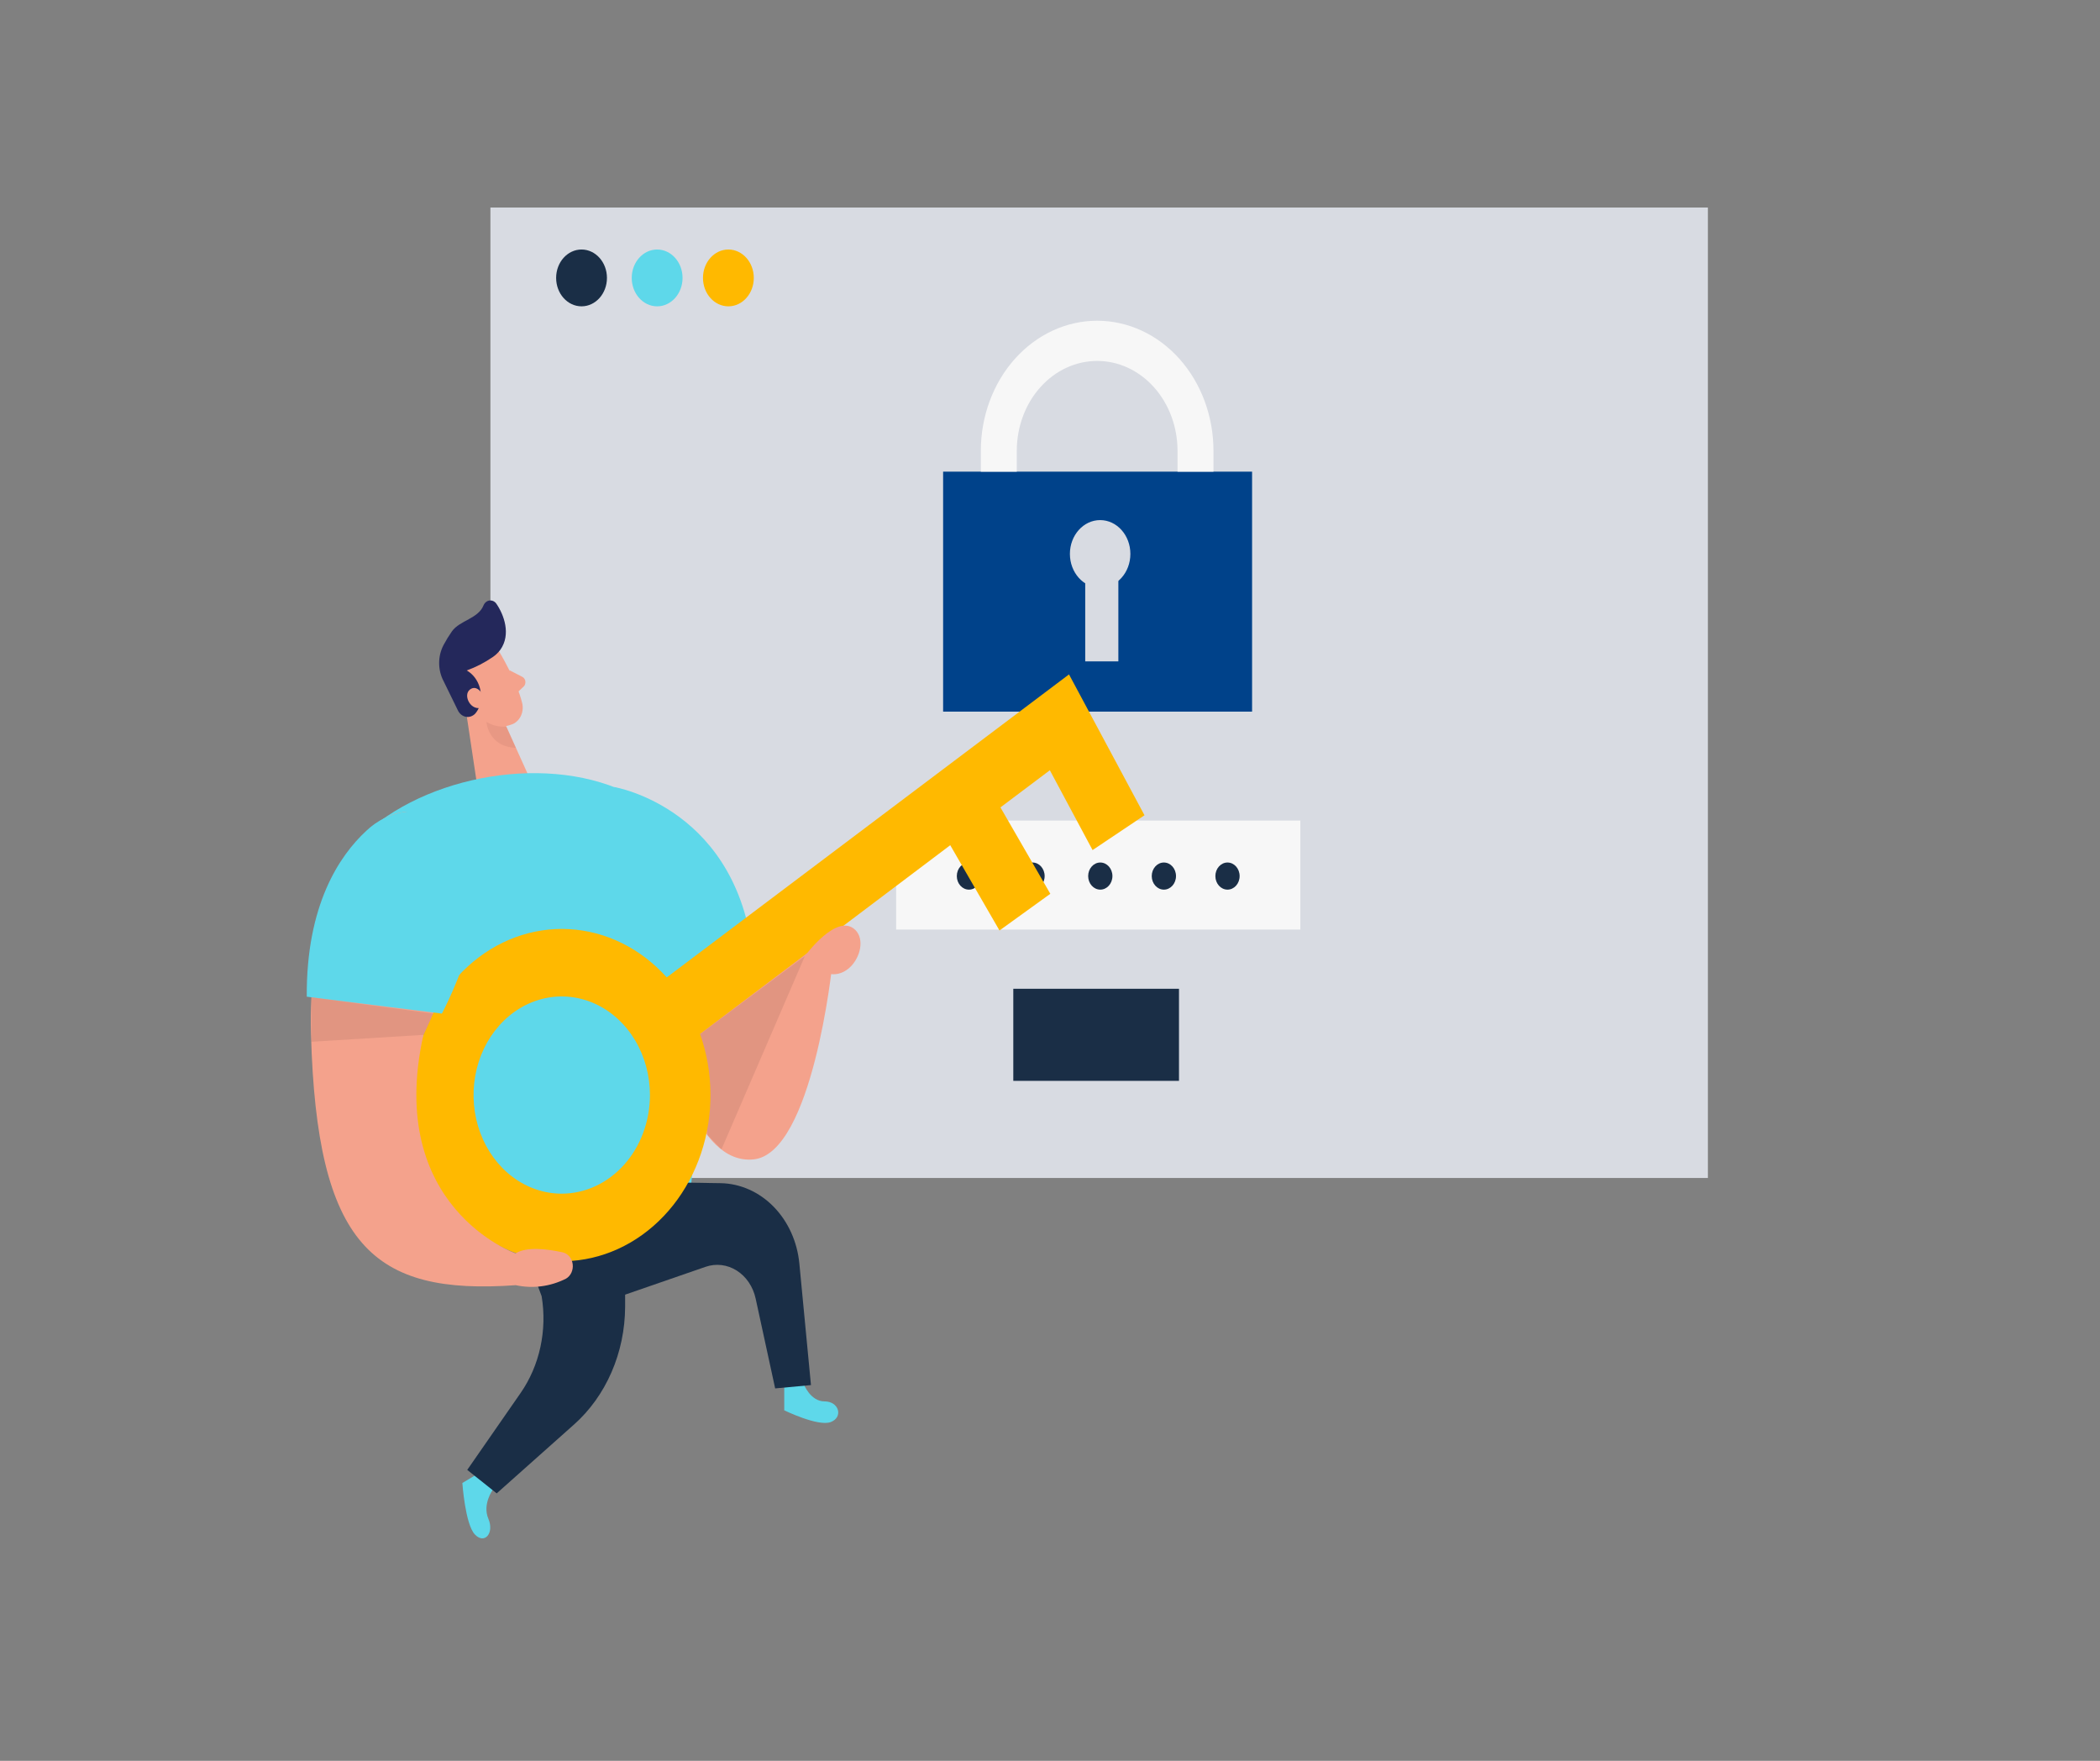 <svg width="334" height="280" viewBox="0 0 334 280" fill="none" xmlns="http://www.w3.org/2000/svg">
<rect x="0" y="0" width="334" height="280" fill="#808080" stroke="none"/>
<path d="M78 187.317L271.636 187.317V33L78 33L78 187.317Z" fill="#D8DBE2"/>
<path d="M206.821 130.48H142.526V147.812H206.821V130.48Z" fill="#F7F7F7"/>
<path d="M154.108 141.465C155.173 141.465 156.036 140.5 156.036 139.309C156.036 138.119 155.173 137.153 154.108 137.153C153.042 137.153 152.179 138.119 152.179 139.309C152.179 140.5 153.042 141.465 154.108 141.465Z" fill="#1A2E46"/>
<path d="M164.219 141.465C165.285 141.465 166.148 140.5 166.148 139.309C166.148 138.119 165.285 137.153 164.219 137.153C163.154 137.153 162.291 138.119 162.291 139.309C162.291 140.5 163.154 141.465 164.219 141.465Z" fill="#1A2E46"/>
<path d="M174.999 141.465C176.065 141.465 176.928 140.5 176.928 139.309C176.928 138.119 176.065 137.153 174.999 137.153C173.934 137.153 173.07 138.119 173.07 139.309C173.07 140.5 173.934 141.465 174.999 141.465Z" fill="#1A2E46"/>
<path d="M185.111 141.465C186.176 141.465 187.04 140.5 187.04 139.309C187.04 138.119 186.176 137.153 185.111 137.153C184.046 137.153 183.182 138.119 183.182 139.309C183.182 140.5 184.046 141.465 185.111 141.465Z" fill="#1A2E46"/>
<path d="M195.231 141.465C196.297 141.465 197.16 140.5 197.16 139.309C197.16 138.119 196.297 137.153 195.231 137.153C194.166 137.153 193.302 138.119 193.302 139.309C193.302 140.5 194.166 141.465 195.231 141.465Z" fill="#1A2E46"/>
<rect x="150" y="75" width="49.14" height="38.16" fill="#00428A"/>
<path d="M106.88 166.861C106.88 166.861 110.445 185.313 119.856 184.361C129.266 183.409 132.381 153.337 132.381 153.337L128.924 149.707L106.88 166.861Z" fill="#F4A28C"/>
<path d="M97.695 125.151C97.695 125.151 117.969 128.52 119.889 153.337L106.588 159.693L97.695 125.151Z" fill="#5ED8EA"/>
<path d="M78.365 236.908C78.365 236.908 76.695 239.213 77.672 241.5C78.649 243.787 77.07 245.635 75.526 244.001C73.981 242.368 73.538 235.816 73.538 235.816L76.428 234.089L78.365 236.908Z" fill="#5ED8EA"/>
<path d="M127.813 220.043C127.813 220.043 128.849 222.843 131.153 222.843C133.458 222.843 134.143 225.363 132.13 226.128C130.118 226.893 124.732 224.261 124.732 224.261V220.593L127.813 220.043Z" fill="#5ED8EA"/>
<path d="M79.383 103.6C79.383 103.6 82.172 108.173 83.057 111.823C83.224 112.535 83.132 113.293 82.802 113.93C82.472 114.568 81.931 115.035 81.296 115.229C80.292 115.599 79.214 115.637 78.191 115.341C77.168 115.045 76.243 114.426 75.526 113.559L72.119 110.133C71.5 109.372 71.107 108.415 70.995 107.393C70.883 106.372 71.057 105.337 71.493 104.431C72.937 100.959 77.805 100.707 79.383 103.6Z" fill="#F4A28C"/>
<path d="M73.655 110.012L75.918 125.067L85.045 125.533L79.734 113.773L73.655 110.012Z" fill="#F4A28C"/>
<path d="M78.406 104.459C77.097 105.361 75.695 106.084 74.231 106.615C74.959 107.025 75.561 107.667 75.962 108.459C76.363 109.251 76.545 110.159 76.486 111.067C76.462 111.962 76.144 112.815 75.593 113.465C75.394 113.676 75.154 113.832 74.892 113.921C74.63 114.01 74.353 114.029 74.083 113.977C73.813 113.926 73.558 113.804 73.337 113.623C73.117 113.442 72.937 113.206 72.812 112.933L70.558 108.323C70.092 107.449 69.846 106.451 69.846 105.434C69.846 104.417 70.092 103.419 70.558 102.545C70.96 101.789 71.407 101.063 71.894 100.371C73.129 98.653 76.069 98.373 76.903 96.264C76.989 96.055 77.122 95.874 77.288 95.738C77.455 95.603 77.65 95.517 77.854 95.49C78.059 95.463 78.266 95.495 78.456 95.583C78.647 95.671 78.814 95.812 78.941 95.993C80.135 97.72 81.329 100.875 79.567 103.339C79.237 103.779 78.845 104.157 78.406 104.459Z" fill="#24285B"/>
<path d="M76.878 110.591C76.878 110.591 75.91 108.724 74.732 109.657C73.555 110.591 74.941 113.251 76.761 112.457L76.878 110.591Z" fill="#F4A28C"/>
<path d="M80.995 106.559L83.133 107.66C83.247 107.73 83.345 107.829 83.419 107.949C83.493 108.069 83.54 108.206 83.558 108.35C83.576 108.495 83.563 108.642 83.521 108.779C83.479 108.917 83.409 109.042 83.316 109.144L81.83 110.535L80.995 106.559Z" fill="#F4A28C"/>
<path opacity="0.31" d="M80.527 115.547C79.431 115.623 78.338 115.365 77.363 114.8C77.363 114.8 77.622 118.757 82.047 118.916L80.527 115.547Z" fill="#CE8172"/>
<path d="M60.437 130.573C72.428 121.735 92.626 119.877 104.066 128.707C115.347 137.368 109.911 188.608 109.911 188.608L86.489 196.495C86.489 196.495 41.216 158.76 60.437 130.573Z" fill="#5ED8EA"/>
<path d="M82.74 196.933L86.147 206.117C86.592 208.799 86.525 211.557 85.949 214.207C85.374 216.858 84.303 219.343 82.807 221.499L74.315 233.735L78.999 237.468L91.307 226.511C93.821 224.274 95.855 221.436 97.259 218.206C98.664 214.976 99.403 211.435 99.424 207.844V203.177L97.895 197.185L82.74 196.933Z" fill="#1A2E46"/>
<path opacity="0.08" d="M112.508 180.46L114.746 182.765L128.014 152.031L111.23 164.509L112.508 180.46Z" fill="black"/>
<path d="M90.881 203.905L95.441 207.247L112.224 201.441C113.042 201.158 113.904 201.065 114.756 201.168C115.608 201.271 116.432 201.567 117.177 202.039C117.922 202.511 118.574 203.149 119.09 203.913C119.607 204.677 119.978 205.551 120.181 206.481L123.288 220.78L128.982 220.248L127.137 200.928C126.805 197.455 125.348 194.238 123.041 191.883C120.734 189.527 117.736 188.197 114.612 188.141L101.661 187.945L90.881 203.905Z" fill="#1A2E46"/>
<path d="M173.772 135.175L182.03 129.64L170.023 107.24L106.045 155.419C101.9 150.803 96.371 148.07 90.528 147.747C84.685 147.425 78.942 149.535 74.41 153.672C69.879 157.808 66.88 163.675 65.995 170.139C65.11 176.604 66.4 183.205 69.618 188.667C72.835 194.129 77.749 198.064 83.412 199.71C89.074 201.356 95.081 200.596 100.271 197.578C105.461 194.56 109.466 189.498 111.51 183.371C113.555 177.243 113.494 170.487 111.339 164.407L151.135 134.4L158.967 147.961L167.05 142.128L159.118 128.389L166.975 122.481L173.772 135.175ZM89.345 189.812C86.57 189.812 83.858 188.892 81.552 187.169C79.245 185.446 77.447 182.998 76.385 180.132C75.323 177.267 75.045 174.115 75.587 171.073C76.128 168.031 77.464 165.237 79.426 163.045C81.388 160.852 83.887 159.358 86.608 158.753C89.329 158.148 92.15 158.459 94.713 159.646C97.277 160.832 99.468 162.842 101.009 165.421C102.55 167.999 103.373 171.031 103.373 174.132C103.369 178.289 101.889 182.274 99.259 185.214C96.63 188.153 93.064 189.807 89.345 189.812Z" fill="#FFB900"/>
<path d="M74.524 140.56C75.359 130.657 64.504 125.113 58.442 132.431C53.599 138.301 49.014 148.204 49.465 164.491C50.392 198.091 59.327 205.987 82.03 204.363C84.726 204.949 87.517 204.587 90.021 203.327C90.389 203.114 90.688 202.78 90.879 202.37C91.069 201.959 91.141 201.493 91.086 201.035C91.03 200.577 90.849 200.15 90.567 199.811C90.285 199.473 89.917 199.24 89.512 199.145C86.957 198.585 83.759 198.212 81.997 199.304C81.997 199.304 61.247 191.968 67.343 164.556C67.393 164.556 73.547 152.031 74.524 140.56Z" fill="#F4A28C"/>
<path d="M58.258 132.113C53.949 136.099 48.697 143.948 48.789 158.489L70.282 161.177C70.282 161.177 82.807 137.9 71.334 130.583C69.272 129.329 66.918 128.804 64.583 129.077C62.248 129.35 60.043 130.409 58.258 132.113Z" fill="#5ED8EA"/>
<path d="M128.014 152.031C128.014 152.031 133.124 145.012 136.038 147.877C138.952 150.743 133.6 159.385 128.014 152.031Z" fill="#F4A28C"/>
<path opacity="0.08" d="M49.524 158.583V165.657L67.393 164.556L68.904 161.177L49.524 158.583Z" fill="black"/>
<path d="M92.493 48.711C94.725 48.711 96.534 46.688 96.534 44.193C96.534 41.699 94.725 39.676 92.493 39.676C90.261 39.676 88.451 41.699 88.451 44.193C88.451 46.688 90.261 48.711 92.493 48.711Z" fill="#1A2E46"/>
<path d="M104.517 48.711C106.749 48.711 108.558 46.688 108.558 44.193C108.558 41.699 106.749 39.676 104.517 39.676C102.285 39.676 100.476 41.699 100.476 44.193C100.476 46.688 102.285 48.711 104.517 48.711Z" fill="#5ED8EA"/>
<path d="M115.848 48.711C118.08 48.711 119.889 46.688 119.889 44.193C119.889 41.699 118.08 39.676 115.848 39.676C113.616 39.676 111.807 41.699 111.807 44.193C111.807 46.688 113.616 48.711 115.848 48.711Z" fill="#FFB900"/>
<path d="M193 75H187.282V71.683C187.282 67.893 185.935 64.258 183.538 61.578C181.141 58.898 177.89 57.393 174.5 57.393C171.11 57.393 167.859 58.898 165.462 61.578C163.065 64.258 161.718 67.893 161.718 71.683V75H156V71.683C156 66.198 157.949 60.937 161.419 57.058C164.888 53.179 169.593 51 174.5 51C179.406 51 184.112 53.179 187.581 57.058C191.051 60.937 193 66.198 193 71.683V75Z" fill="#F7F7F7"/>
<path d="M174.974 93.455C177.631 93.455 179.784 91.048 179.784 88.079C179.784 85.11 177.631 82.703 174.974 82.703C172.318 82.703 170.165 85.11 170.165 88.079C170.165 91.048 172.318 93.455 174.974 93.455Z" fill="#D8DBE2"/>
<path d="M177.872 90.841H172.603V105.168H177.872V90.841Z" fill="#D8DBE2"/>
<path d="M187.516 157.229H161.163V171.873H187.516V157.229Z" fill="#1A2E46"/>
</svg>
